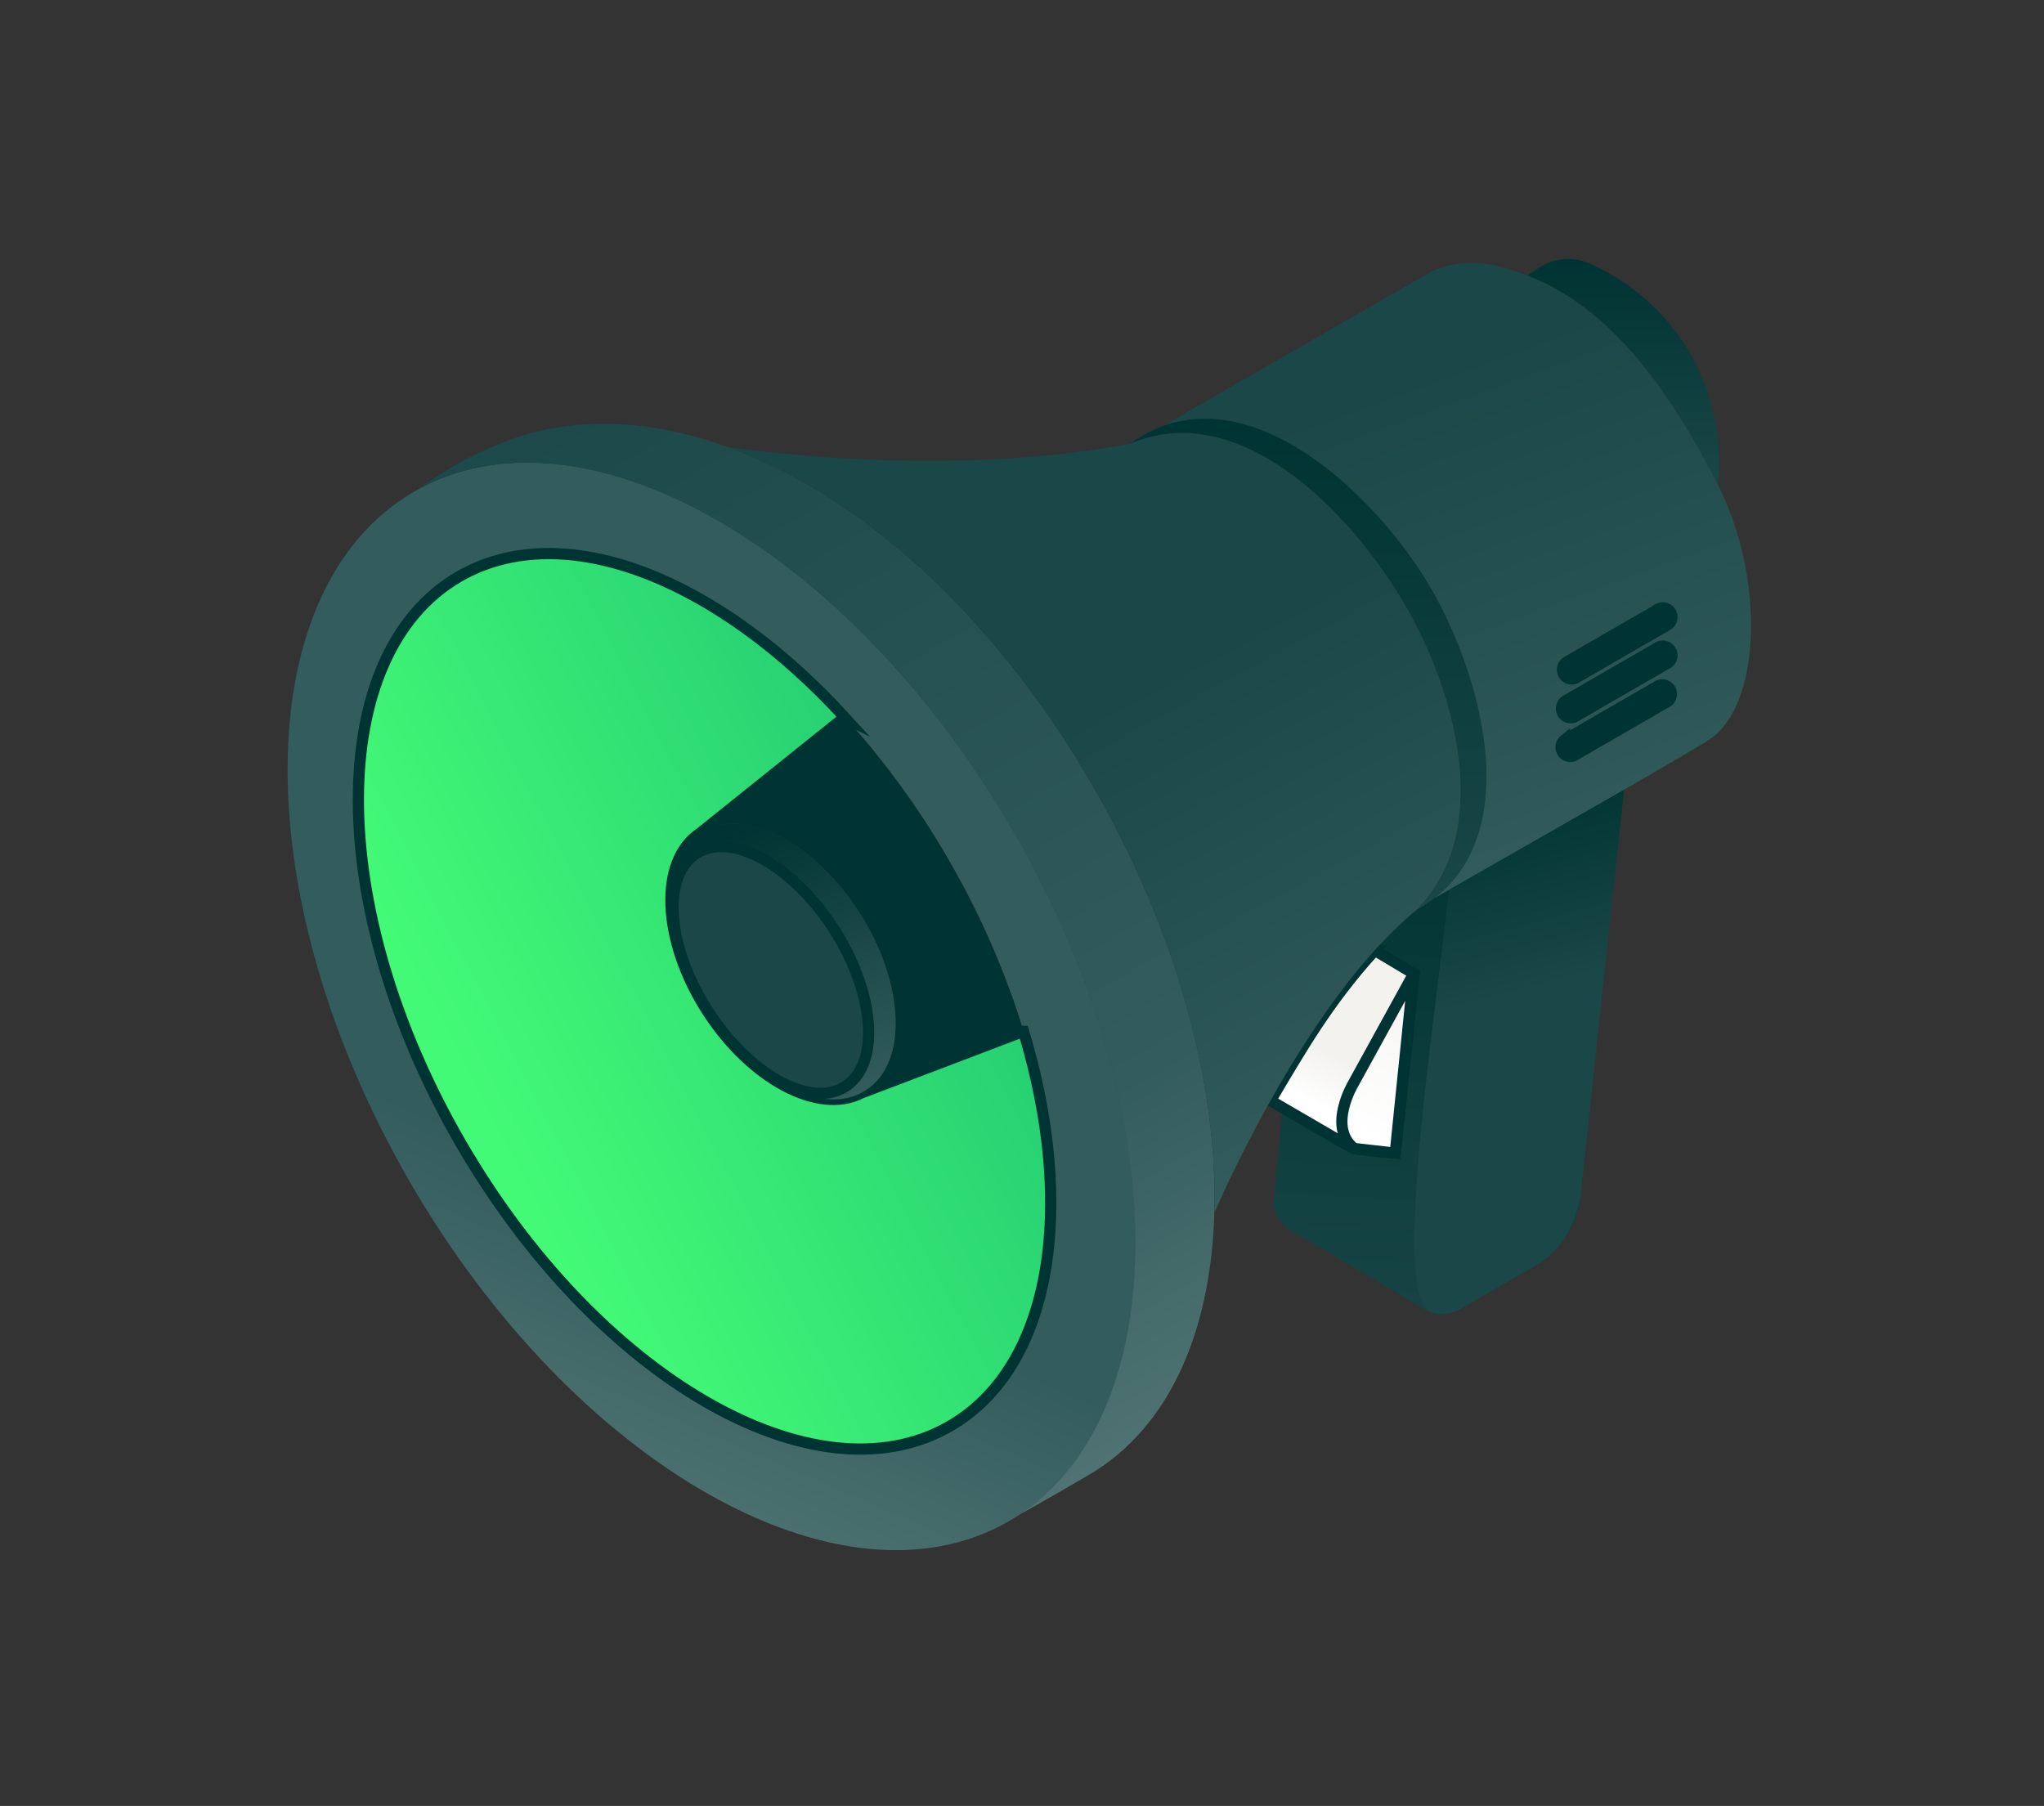 <svg width="146" height="129" fill="none" xmlns="http://www.w3.org/2000/svg">
  <rect width="100%" height="100%" fill="#333333" stroke="none"/>
  <path
    d="m91.62 79.13-.64 6.59a2.34 2.34 0 0 0 1.15 2.12l9.7 5.72a2.35 2.35 0 0 0 2.37 0l5.67-3.27s2.74-1.58 3.05-5c.64-7.23 3.08-28.87 3.08-28.87l-13.35 7.62s-1.1.7-1.3.85c-.22.14-.84.68-.84.68l-.97.91-1.1 1.13-.26.3-6.56 11.22Z"
    fill="url(#a)"
  />
  <path
    d="M98.2 67.88c-3.39 3.73-5.32 7.16-7.45 10.74l5.5 3.2c.27.17.59.27.91.3l2.5.25 1.36-12.8-2.83-1.69Z"
    fill="url(#b)"
    stroke="#033"
    stroke-width=".8"
    stroke-miterlimit="10"
  />
  <path
    d="M122.7 34.6c-5.91-11.64-11.29-14.42-15.58-15.56-2.83-.74-4.9.37-4.9.37l-19.2 11.05c7.44-2.75 15.7 5.54 19.21 11.61 3.47 6 6.68 17.1.2 22.1 0 0 14.5-8.2 19.51-11.24 3.9-2.35 4.17-11.61.76-18.32Z"
    fill="url(#c)"
  />
  <path
    d="m100.97 69.57-4.3 7.82s-1.89 3.14.06 4.65l2.93.33 1.31-12.8Z"
    fill="url(#d)"
    stroke="#033"
    stroke-width=".8"
    stroke-linejoin="round"
  />
  <path
    d="m118.32 49.06-6.57 3.8a.66.66 0 0 0 .65 1.13l6.58-3.8a.66.66 0 1 0-.66-1.13ZM118.47 46.22l-6.57 3.8a.66.66 0 1 0 .66 1.14l6.57-3.8a.66.66 0 0 0-.66-1.14ZM118.47 43.5l-6.57 3.79a.66.66 0 0 0 .66 1.14l6.57-3.8a.66.66 0 0 0-.66-1.14Z"
    fill="#033"
    stroke="#033"
    stroke-width=".8"
    stroke-miterlimit="10"
  />
  <path
    d="M72.41 59.42C60.7 39.11 41.51 28.22 29.6 35.11c-11.93 6.88-12.1 28.93-.36 49.25 11.72 20.3 30.9 31.2 42.83 24.3 11.92-6.88 12.08-28.93.35-49.24Zm-4.56 42.45c-9.64 5.57-25.3-3.51-34.97-20.27-9.68-16.76-9.7-34.86-.07-40.42 9.63-5.56 25.29 3.51 34.97 20.27 9.67 16.77 9.7 34.86.07 40.42Z"
    fill="url(#e)"
  />
  <path
    d="m73.1 73.67-11.57 4.4c-3.04 1.58-7.89-.98-11.04-5.9-3.22-5.04-3.44-10.68-.5-12.64l10.31-8.27.1.05c-9.1-9.98-20.14-14.43-27.6-10.13-9.63 5.56-9.6 23.66.08 40.42s25.33 25.84 34.97 20.27c7.3-4.21 9.05-15.63 5.26-28.2Z"
    fill="url(#f)"
    stroke="#033"
    stroke-width=".8"
    stroke-miterlimit="10"
  />
  <path
    d="m49.99 59.52.07-.04c3-1.93 8.09.63 11.34 5.72 3.26 5.08 3.45 10.77.44 12.7l-.3.17 11.57-4.4a59.71 59.71 0 0 0-12.7-22.36l-.1-.05-10.32 8.26Z"
    fill="#033"
  />
  <path
    d="M61.4 65.2c-3.25-5.09-8.33-7.65-11.34-5.72l-.07.05c-2.94 1.97-2.72 7.6.5 12.64 3.15 4.92 8 7.48 11.04 5.9l.3-.18c3.02-1.92 2.82-7.6-.43-12.7Zm-.45 11.94c-.17.18-.36.34-.57.47-2.5 1.6-6.9-.83-9.84-5.43-2.95-4.6-3.3-9.62-.8-11.22.27-.18.58-.3.9-.39 2.56-.63 6.33 1.74 8.94 5.82 2.7 4.21 3.22 8.78 1.37 10.75Z"
    fill="url(#g)"
  />
  <path
    d="M60.95 77.14c-.17.18-.36.34-.57.47-2.5 1.6-6.9-.83-9.84-5.43-2.95-4.6-3.3-9.62-.8-11.22.27-.18.58-.3.9-.39 2.56-.63 6.33 1.74 8.94 5.82 2.7 4.22 3.22 8.78 1.37 10.75Z"
    fill="#1A4747"
    stroke="#033"
    stroke-width=".8"
    stroke-miterlimit="10"
  />
  <path
    d="M78.06 56.15c-11.73-20.3-29.82-29.76-42.5-24.4-1.81.76-2.88 1.27-5.98 3.36 11.92-6.89 31.1 4 42.82 24.31 11.45 19.82 11.57 41.3.49 48.72.48-.22 4.35-2.47 4.81-2.74 11.93-6.89 12.09-28.93.36-49.25Z"
    fill="url(#h)"
  />
  <path
    d="M100.4 43.26c-3.87-6.7-11.91-14.92-19.68-11.56-13.84 2.6-28.72.23-28.72.23l.01.01c9.27 3.38 18.86 11.75 26.05 24.21 6.04 10.46 8.92 21.38 8.68 30.45l.01.02s6.32-14.96 14.47-21.67c5.45-5.53 2.84-15.34-.82-21.69Z"
    fill="url(#i)"
  />
  <path
    d="M102.23 42.07c-3.87-6.7-13.56-16.13-21.52-10.37h.01c7.77-3.36 15.8 4.86 19.68 11.57 3.66 6.35 6.28 16.15.82 21.7 8.06-4.5 4.68-16.55 1.01-22.9Z"
    fill="url(#j)"
  />
  <path
    d="M122.7 34.6a15.42 15.42 0 0 0-9.47-15.9 3.78 3.78 0 0 0-2.95.22c-.3.16-1.17.76-1.17.76 3.91 1.52 8.56 5.01 13.6 14.93Z"
    fill="url(#k)"
  />
  <path
    d="M103.48 63.57 116 56.42l-3.08 28.87s-.42 3.48-3.05 5l-5.67 3.28c-.78.38-1.47.37-2.12.1-2.66-1.56.44-20.8 1.41-30.1"
    fill="url(#l)"
  />
  <defs>
    <linearGradient id="a" x1="103.49" y1="56.42" x2="100.68" y2="99.97" gradientUnits="userSpaceOnUse">
      <stop stop-color="#033" />
      <stop offset="1" stop-color="#1A4747" />
    </linearGradient>
    <linearGradient id="b" x1="96.34" y1="75.96" x2="94.68" y2="79.29" gradientUnits="userSpaceOnUse">
      <stop stop-color="#F3F2EF" />
      <stop offset="1" stop-color="#fff" />
    </linearGradient>
    <linearGradient id="c" x1="102.01" y1="26.6" x2="114.82" y2="61.65" gradientUnits="userSpaceOnUse">
      <stop stop-color="#1A4747" />
      <stop offset="1" stop-color="#335C5C" />
    </linearGradient>
    <linearGradient id="d" x1="97.52" y1="81.29" x2="103.08" y2="68.17" gradientUnits="userSpaceOnUse">
      <stop stop-color="#fff" />
      <stop offset="1" stop-color="#F3F2EF" />
    </linearGradient>
    <linearGradient id="e" x1="60.71" y1="31.82" x2="24.02" y2="117.09" gradientUnits="userSpaceOnUse">
      <stop offset=".6" stop-color="#335C5C" />
      <stop offset="1" stop-color="#668585" />
    </linearGradient>
    <linearGradient id="f" x1="34.78" y1="80.4" x2="103.03" y2="45.04" gradientUnits="userSpaceOnUse">
      <stop stop-color="#43FA76" />
      <stop offset="1" stop-color="#07A36F" />
    </linearGradient>
    <linearGradient id="g" x1="52.42" y1="59.46" x2="61.31" y2="78.55" gradientUnits="userSpaceOnUse">
      <stop stop-color="#033" />
      <stop offset="1" stop-color="#335C5C" />
    </linearGradient>
    <linearGradient id="h" x1="33.86" y1="26.19" x2="88.28" y2="120.67" gradientUnits="userSpaceOnUse">
      <stop stop-color="#1A4747" />
      <stop offset=".62" stop-color="#335C5C" />
      <stop offset="1" stop-color="#668585" />
    </linearGradient>
    <linearGradient id="i" x1="86.02" y1="46.58" x2="103.03" y2="77.94" gradientUnits="userSpaceOnUse">
      <stop stop-color="#1A4747" />
      <stop offset="1" stop-color="#335C5C" />
    </linearGradient>
    <linearGradient id="j" x1="93.44" y1="29.91" x2="93.44" y2="64.96" gradientUnits="userSpaceOnUse">
      <stop stop-color="#033" />
      <stop offset="1" stop-color="#1A4747" />
    </linearGradient>
    <linearGradient id="k" x1="115.94" y1="18.5" x2="115.94" y2="34.61" gradientUnits="userSpaceOnUse">
      <stop stop-color="#033" />
      <stop offset="1" stop-color="#1A4747" />
    </linearGradient>
    <linearGradient id="l" x1="108.51" y1="56.42" x2="112.05" y2="69.95" gradientUnits="userSpaceOnUse">
      <stop stop-color="#033" />
      <stop offset="1" stop-color="#1A4747" />
    </linearGradient>
  </defs>
</svg>
